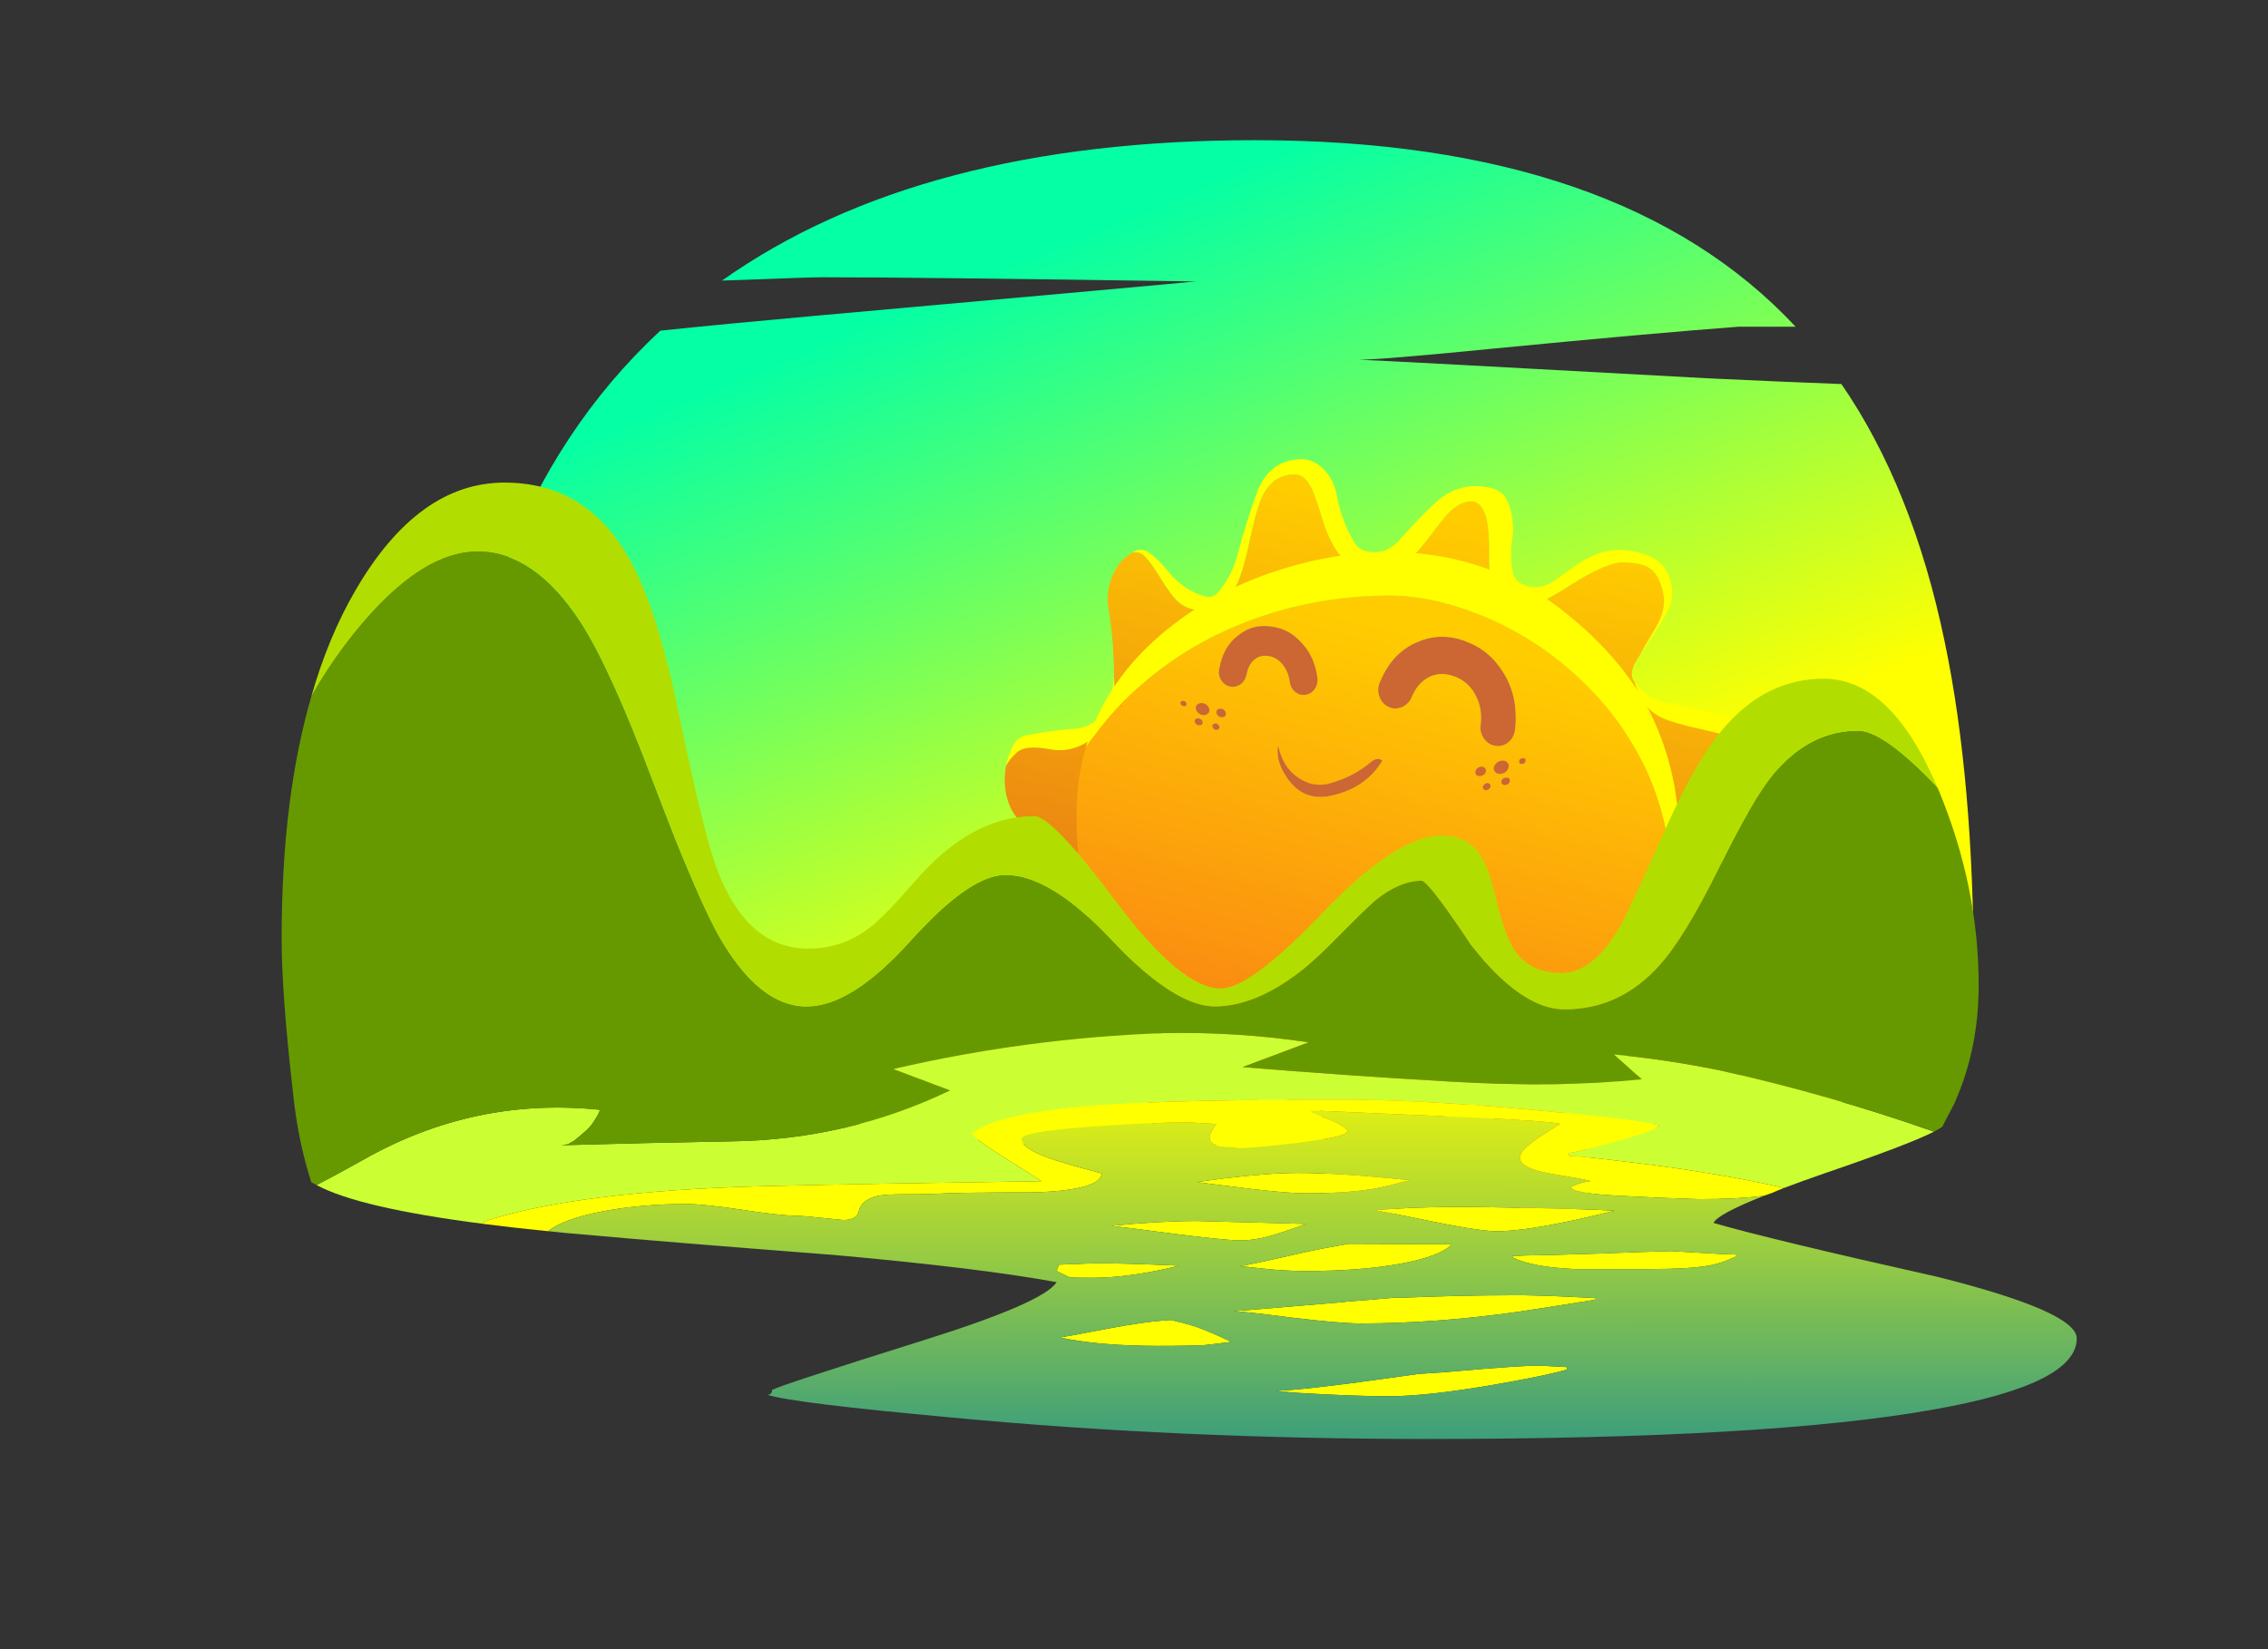 <svg height="400" preserveAspectRatio="none" viewBox="0 0 550 400" width="550" xmlns="http://www.w3.org/2000/svg" xmlns:xlink="http://www.w3.org/1999/xlink">
    <rect x="0" y="0" width="550" height="400" fill="#333333" stroke="none"/>
    <linearGradient id="Gradient_1" gradientUnits="userSpaceOnUse" spreadMethod="pad" x1="259.925" x2="326.675" y1="56.55" y2="217.55">
        <stop offset="0" stop-color="#04ffa5"/>
        <stop offset="1" stop-color="#ff0"/>
    </linearGradient>
    <linearGradient id="Gradient_2" gradientUnits="userSpaceOnUse" spreadMethod="pad" x1="159.412" x2="115.787" y1="20.7" y2="267.5">
        <stop offset="0" stop-color="#fc0"/>
        <stop offset="1" stop-color="#db4a22"/>
    </linearGradient>
    <linearGradient id="Gradient_3" gradientUnits="userSpaceOnUse" spreadMethod="pad" x1="99.05" x2="68.05" y1="22.725" y2="156.575">
        <stop offset="0" stop-color="#fc0"/>
        <stop offset="1" stop-color="#fa7a16"/>
    </linearGradient>
    <linearGradient id="Gradient_4" gradientUnits="userSpaceOnUse" spreadMethod="pad" x1="106.175" x2="106.125" y1="105.5" y2="57.7">
        <stop offset="0" stop-color="#1c8e91"/>
        <stop offset="1" stop-color="#ff0"/>
    </linearGradient>
    <g>
        <g id="Layer0_0_FILL">
            <path d="m421.5 79.25h13.95q-42.202-45.25-131.15-45.25-81.088 0-129.2 34.05 2.16-.065 4.5-.15 16.6-.65 20-.65 22.4 0 89.4 1h1q-4.05.45-93.45 8.45-21.19 1.903-36.4 3.5-1.629 1.498-3.2 3.05-48.6 48-48.6 139.5 0 11.35.15 14.5 0 .65.05 1.3 38.05 26.1 114.4 36.15 47.5 6.3 118.25 6.3 26.8 0 55.4-3.55 31.55-3.9 51.3-10.6 15.65-5.25 28.1-10.15 2.65-9.2 2.65-19.95 0-47.55-7.1-81.3-7.753-37.225-25-62.3-14.665-.551-32.6-1.4-78.7-4.321-84.5-4.5 5.023.044 32.75-2.7 38.05-3.7 59.3-5.3z" fill="url(#Gradient_1)"/>
        </g>
    </g>
    <g transform="matrix(.674 0 0 .72 243.65 111.35)">
        <g>
            <g id="S_mbolo_2_0_Layer0_0_FILL">
                <path d="m4.35 98.85q3.047-2.596 11.75-1.1 8.752 1.546 16.05-4.15 7.35-5.646 7.35-15.9 0-2.45-.2-4.5-.3 6.1-3.5 11.35-3.15 5.4-9.65 6.2-8.95.6-17.8 2.2-3.8.5-5.55 3.95-1.722 3.244-2.4 6.7.954-2.151 3.95-4.75m250.3 31.55q.85 1.25.75 1.15-.246-.258-.45-.55 1.536 3.066 2.85 4.5 1.348 1.501 10.6 8.55 9.311 7.105 9.5 12.75.184 5.641-1.6 7.75 1.268-1.325 2.15-3.05 2.35-4.8.1-9.75-2.65-5.85-10.95-10.2-5.45-2.8-12.95-11.15m-22.7-93.7q3.181 1.863 4.8 7.75 1.627 5.897-2.65 12.5-4.284 6.596-5.75 9.35 6.545-8.995 9.8-14.45 3.313-5.412 1.15-11.6-2.107-6.198-9.35-8.3-7.249-2.096-13.45-.9-6.15 1.197-13.75 6.6l-4.35 2.95q-4.9 3.45-10.55 2.25-4.351-.795-5.25-5.75-.856-4.919 0-9.95.916-4.981-.75-10.65-1.671-5.665-6.6-6.7-11.8-2.75-20.8 5.35-6.2 5.5-11.8 11.5-5.85 6.45-13.55 4.1-1.9-.65-2.9-2.1-5-7.45-6.75-16.6-1.1-5.65-5.55-9.4-3.95-3.2-8.95-2.55-10.35 1.1-14.3 11.45-3.9 10-6.7 20.15-2.05 7.45-6.95 13-2.15 2.4-5.25 1.5-7.8-2.25-13.25-8.7-3-3.55-6.6-6-3-2-6.2.1 2.8-.748 4.95 1.4 2.15 2.198 5.65 7.5 3.5 5.35 5.75 7.3 3.55 3 7.5 3 8.7 0 13.15-7.1 2.85-4.55 5.35-15.7 2.65-11.7 4.75-15.65 3.85-7.15 11.45-7.15 3.9 0 6.35 5.1 1.5 3.1 4.1 11.3 2.75 7.55 6.35 11.25 5.05 5.1 13.35 5.1 5.7 0 10.7-3.7 3.3-2.5 7.85-8.15 5.1-6.45 7-8.15 4-3.7 8.1-3.7 2.696.002 4.55 3.75 1.86 3.744 1.65 15.45-.1 7 2.2 11.1 3.25 5.6 9.65 5.6 4.65 0 17.55-7.7 12.895-7.745 19-7.65 6.163.086 9.3 1.9m44.45 58.1q-1.55-1.6-3.85-2.65-16.1-7.5-33.9-9.9-5.05-.85-9.2-4.2-.7-.6-2.85-3 2.45 8.45 9 11.7 3.95 2 16.55 4.6 11.641 2.357 20.05 6.7 8.419 4.337 8 10.4-.273 3.933-1.9 5.8.361-.234.7-.5.8-.75 1.15-1.7 3.55-9.6-3.75-17.25z" fill="#ff0"/>
                <path d="m272.2 98.05q-8.409-4.343-20.05-6.7-12.6-2.6-16.55-4.6-6.55-3.25-9-11.7-2.55-2.8 1.5-8.45.1-.15.25-.3 1.466-2.754 5.75-9.35 4.277-6.603 2.65-12.5-1.619-5.887-4.8-7.75-3.137-1.814-9.3-1.9-6.105-.095-19 7.65-12.9 7.7-17.55 7.7-6.4 0-9.65-5.6-2.3-4.1-2.2-11.1.21-11.706-1.65-15.45-1.854-3.748-4.55-3.75-4.1 0-8.1 3.7-1.9 1.7-7 8.15-4.55 5.65-7.85 8.15-5 3.7-10.7 3.7-8.3 0-13.35-5.1-3.6-3.7-6.35-11.25-2.6-8.2-4.1-11.3-2.45-5.1-6.35-5.1-7.6 0-11.45 7.15-2.1 3.95-4.75 15.65-2.5 11.15-5.35 15.7-4.45 7.1-13.15 7.1-3.95 0-7.5-3-2.25-1.95-5.75-7.3-3.5-5.302-5.65-7.5-2.15-2.148-4.95-1.4h-.05q-6.25 3.7-8 10.95-1 3.95-.3 7.9 1.9 10.65 1.95 21.65 0 .55 0 1.1.2 2.05.2 4.5 0 10.254-7.35 15.9-7.298 5.696-16.05 4.15-8.703-1.496-11.75 1.1-2.996 2.599-3.95 4.75-.15.874-.25 1.75-.35 3.05.15 6.35.9 5.95 5.2 10.4 6.05 6.2 14.3 9.55 9.2 3.75 11.5 13.25 1.6 6.55-3.1 11.4-4.85 5.1-8.2 11.3-4.65 8.9 2 16.2 2.55 2.85 6.4 3.4 9.7 1.15 19.75.55 4.95-.2 8.1 3.1.95 1 .95 2.25.1 9.05-3.95 17.3-4.15 8.7 1.6 16.1 6.8 8.7 17.5 6.6 2.35-.5 4.25-2.25 4.4-3.95 7.6-9.45.9-1.5 2.25-2.65 8.75-7.15 20.15-4.7 6.85 1.55 7.55 8.55 1.15 10.95 1.35 21.8.1 4.1 2.85 7.25 7.15 8 17.65 4.5 2.6-.8 4.05-2.65 7.55-9.25 10.85-20.8 2.7-9.05 10.5-13.65 4.5-2.6 9.6-1.15 3.55 1 5.8 6.2 1.75 4.1 2.35 9.45.3 2.55.85 8.4.8 5.1 2.75 7.75 3.7 5 9.8 6.15 5.75 1 10.85-1.75 5.4-2.8 7.15-8.2 2-6.2-1.45-13.65-1.05-2.25-4.3-7-7.2-10.1-.75-20.9 2.55-4.3 7.3-6 4.95-1.8 8.95-.05 4.05 1.75 6.15 6.65.95 2.15 4.15 11.85 2.35 7.2 4.4 9.95 2.55 3.35 10.2 3.85 7.15.3 11.25-1.9 4.25-2.35 6.25-6.8 1.05-2.2 2-7.1 1.7-8.15-3.9-15.2-3.35-4.2-10.75-9.2l-4.5-3q-8.5-5.55-7.7-15.2.9-4.5 3.95-7.7 1.05-1.05 2.65-1.5 4.6-.8 9.3.4 4.1 1 8.85 3.7 4.25 2.4 9.05.6 2.25-.9 3.9-2.35.053-.048.1-.1.246-.229.45-.5.127-.079.2-.2 1.784-2.109 1.6-7.75-.189-5.645-9.5-12.75-9.252-7.049-10.6-8.55-1.314-1.434-2.85-4.5-1.396-1.851-.3-4 3.25-6.7 11.45-7.65 5.5-.9 10-3.6 1.137-.682 2.2-1.5 1.627-1.867 1.9-5.8.419-6.063-8-10.4m-99.6-48.9q15.3 5.8 28.35 15.15 14.45 10.3 23.05 25.7 8.95 15.9 8.05 34.05-.85 17.35-7.45 33.05-2.4 5.4-5.4 10.2-9.65 15.25-24.1 25.55-15 10.65-32.65 15.35-11.4 3.2-23.05 3.45-3.75.15-7.5-.05-18.15-.55-35.4-6.2-15.2-5-28.7-13.85-14.1-9.35-23.55-23.45-10.05-15.05-10.95-33-.9-17.1 3.65-33.75 4.65-17 15.75-30.6 10.95-13.25 26.7-20.55 14.7-6.8 30.7-8.5 9.85-1.2 19.7-1 5.7.1 11.4.65 16.1 2.05 31.4 7.8z" fill="url(#Gradient_2)"/>
            </g>
        </g>
    </g>
    <g transform="matrix(.842 0 0 .899 261.05 133.9)">
        <g>
            <g id="Copia_de_S_mbolo_1_0_Layer0_0_FILL">
                <path d="m171.8 94.25q0 .85 0 1.65 2-6.9 2-14.15 0-10-1.55-18.5-.85-4.15-2.05-8.05-2.1-6.55-5.3-12.5-9.55-17.1-30.5-30.8-20.25-11.9-44.1-11.9-15.25 0-30.8 4.5-16.25 4.7-29.15 13.35-21.35 14.4-27.7 34.95 7.4-10.35 18.2-18.7 14.15-10.95 32.45-16.75 17.75-5.6 36.9-5.6 11.85 0 25.35 4.95 14.7 5.4 26.65 15.15 29.6 24.1 29.6 62.4z" fill="#ff0"/>
                <path d="m171.8 95.9q0-.8 0-1.65 0-38.3-29.6-62.4-11.95-9.75-26.65-15.15-13.5-4.95-25.35-4.95-19.15 0-36.9 5.6-18.3 5.8-32.45 16.75-10.8 8.35-18.2 18.7-2.65 8.65-2.65 18.4 0 31.45 17.15 52.25 21.75 26.35 66 26.35 15.15 0 31-4.75 16.15-4.9 29.25-13.6 14.05-9.3 21.85-21.4 4.4-6.85 6.55-14.15m-48.75-63.2q3.328 5.067 3.45 11.25.08 1.992-.2 4.1-.3 2-1.9 3.3-.169.125-.35.2-1.549 1.02-3.35.75-2.05-.3-3.3-1.9-1.3-1.7-1-3.7.65-4.8-1.75-8.55v-.05q-2.1-3.3-5.8-4.55h-.1q-3.55-1.3-6.8 0-2.872 1.22-4.6 4.05-.467.766-.85 1.65-.631 1.374-1.9 2.15-.398.257-.9.45-1.95.75-3.8-.05-1.9-.85-2.65-2.8-.75-1.9.1-3.8.05-.1.1-.2 3.55-7.95 10.75-10.7 6.6-2.75 13.8-.25l.05.05q7 2.35 11 8.6m-7.75 27.55q-.45-.25-.45-.8 0-.55.45-1.05.45-.4 1.15-.5.6-.1 1.05.2.45.35.45.9 0 .55-.45.95-.45.4-1.05.5-.7.1-1.15-.2m4.85-1.85q0-.75.7-1.4.6-.6 1.5-.75.85-.1 1.55.3.6.45.6 1.15 0 .75-.6 1.4-.7.65-1.55.75-.9.15-1.5-.3-.7-.45-.7-1.15m-3.15 5.05q0-.35.35-.7.35-.35.8-.45.45-.05.8.2.35.25.35.6 0 .4-.35.75-.35.35-.8.4-.45.1-.8-.15-.35-.25-.35-.65m-32.05-6.9q1.65-1.3 3.15-.3-4.5 7.15-14.05 9.35-8.35 2-13.2-4.4-3.45-4.5-2.85-8.75 0-.05.15-.05 1.65 7 7.85 9.55 3.25 1.35 6.75.5 6.75-1.65 12.2-5.9m39.55 4.4q.35.3.35.7 0 .45-.35.8-.4.35-.9.45-.5.05-.9-.2-.35-.25-.35-.7 0-.4.35-.8.4-.3.9-.35.5-.1.9.1m2.95-4.45q0-.35.25-.6.25-.25.7-.3.4-.05.75.1.25.15.25.5 0 .4-.25.65-.35.3-.75.35-.45.05-.7-.15-.25-.15-.25-.55m-62.75-32.15q.05.05.1.1 3.773 3.674 4.6 9.5-.005.061 0 .1.2 1.6-.8 2.95-.5.65-1.15 1-.075.046-.15.1-.598.312-1.35.4-1.65.25-2.95-.75-1.35-1.05-1.55-2.65-.45-3.1-2.35-5.05l-.05-.05q-1.65-1.7-3.85-1.95-.05 0-.1 0-2.05-.3-3.6.8-.1 0-.1.05-1.183.854-1.85 2.3-.311.741-.5 1.65-.05.15-.1.3-.35 1.6-1.7 2.55-.184.118-.4.2-1.21.661-2.6.4-1.65-.35-2.55-1.7-.95-1.4-.6-3 .3-1.55.8-2.95 1.55-4.1 4.95-6.35 4-2.95 9.3-2.2h-.1q5 .5 8.65 4.25m-23.85 22.25q.35.3.35.65 0 .35-.35.6-.3.2-.7.15-.45-.05-.75-.4-.3-.3-.3-.65 0-.3.3-.55.3-.25.75-.15.4 0 .7.35m1.8-3.9q.4.45.4.9 0 .55-.4.8-.4.25-1 .15-.6-.05-.95-.45-.4-.4-.4-.9 0-.5.4-.75.35-.3.95-.2.6.05 1 .45m-29.55-1.55q.05-.05.05.8v.05l-.55-.6q.1 0 .5-.25m17.1.15q-.25-.25-.25-.6 0-.3.25-.45.3-.15.65-.1.4.05.65.3.2.2.2.55 0 .3-.2.5-.25.15-.65.1-.35-.05-.65-.3m7.5.1q.6.6.6 1.3 0 .65-.6 1-.6.45-1.35.3-.8-.1-1.4-.7-.6-.55-.6-1.25 0-.65.6-1.05.6-.35 1.4-.25.75.1 1.35.65m-3.35 3.6q.4-.2.8-.15.5.1.85.4.35.35.35.75 0 .4-.35.6-.35.2-.85.15-.4-.05-.8-.4-.3-.3-.3-.7 0-.4.3-.65z" fill="url(#Gradient_3)"/>
                <path d="m35.15 44.85q-.4-.05-.8.15-.3.25-.3.65 0 .4.3.7.4.35.8.4.5.05.85-.15.35-.2.35-.6 0-.4-.35-.75-.35-.3-.85-.4m3.15-2.15q0-.7-.6-1.3-.6-.55-1.35-.65-.8-.1-1.4.25-.6.4-.6 1.05 0 .7.6 1.25.6.6 1.4.7.75.15 1.35-.3.6-.35.6-1m-8.35-2q0 .35.25.6.3.25.65.3.4.05.65-.1.2-.2.2-.5 0-.35-.2-.55-.25-.25-.65-.3-.35-.05-.65.1-.25.15-.25.45m13.1 2.9q0-.45-.4-.9-.4-.4-1-.45-.6-.1-.95.2-.4.25-.4.75 0 .5.4.9.35.4.95.45.6.1 1-.15.4-.25.4-.8m-1.85 3.65q0-.35-.35-.65-.3-.35-.7-.35-.45-.1-.75.15-.3.25-.3.55 0 .35.3.65.3.35.75.4.4.05.7-.15.35-.25.35-.6m23.6-22.8q-.05-.05-.1-.1-3.65-3.75-8.65-4.25h.1q-5.3-.75-9.3 2.2-3.4 2.25-4.95 6.35-.5 1.4-.8 2.95-.35 1.6.6 3 .9 1.35 2.55 1.7 1.39.261 2.6-.4.216-.082.4-.2 1.35-.95 1.7-2.55.05-.15.1-.3.189-.909.5-1.65.667-1.446 1.85-2.3 0-.05.1-.05 1.55-1.1 3.6-.8.05 0 .1 0 2.2.25 3.85 1.95l.05.05q1.9 1.95 2.35 5.05.2 1.6 1.55 2.65 1.3 1 2.95.75.752-.088 1.35-.4.075-.054.15-.1.65-.35 1.15-1 1-1.35.8-2.95-.005-.039 0-.1-.827-5.826-4.6-9.5m62.9 31.45q-.25.25-.25.6 0 .4.25.55.25.2.7.15.4-.05.75-.35.25-.25.25-.65 0-.35-.25-.5-.35-.15-.75-.1-.45.05-.7.3m-2.85 5.75q0-.4-.35-.7-.4-.2-.9-.1-.5.05-.9.35-.35.4-.35.8 0 .45.35.7.4.25.9.2.5-.1.9-.45.35-.35.35-.8m-36.75-5.4q-1.5-1-3.15.3-5.45 4.25-12.2 5.9-3.5.85-6.75-.5-6.2-2.55-7.85-9.55-.15 0-.15.05-.6 4.25 2.85 8.75 4.85 6.4 13.2 4.4 9.55-2.2 14.05-9.35m29.25 6.5q-.35.35-.35.7 0 .4.35.65.35.25.8.15.45-.05.8-.4.35-.35.35-.75 0-.35-.35-.6-.35-.25-.8-.2-.45.1-.8.45m3.5-5.75q-.7.65-.7 1.4 0 .7.7 1.15.6.45 1.5.3.85-.1 1.55-.75.6-.65.6-1.4 0-.7-.6-1.15-.7-.4-1.55-.3-.9.15-1.5.75m-6 2.45q0 .55.45.8.45.3 1.15.2.6-.1 1.05-.5.45-.4.45-.95 0-.55-.45-.9-.45-.3-1.05-.2-.7.1-1.15.5-.45.5-.45 1.05m11.65-15.5q-.122-6.183-3.45-11.25-4-6.25-11-8.6l-.05-.05q-7.2-2.5-13.8.25-7.2 2.75-10.75 10.7-.05.1-.1.2-.85 1.9-.1 3.8.75 1.95 2.65 2.8 1.85.8 3.8.05.502-.193.9-.45 1.269-.776 1.9-2.15.383-.884.85-1.65 1.728-2.83 4.6-4.05 3.25-1.3 6.8 0h.1q3.7 1.25 5.8 4.55v.05q2.4 3.75 1.75 8.55-.3 2 1 3.7 1.25 1.6 3.3 1.9 1.801.27 3.35-.75.181-.075.35-.2 1.6-1.3 1.9-3.3.28-2.108.2-4.1z" fill="#c63"/>
            </g>
        </g>
    </g>
    <g transform="matrix(2.355 0 0 2.355 68.3 117.05)">
        <g>
            <g id="Copia_de_S_mbolo_5_0_Layer0_0_FILL">
                <path d="m85.45 64.05q7.4-.5 23.8-.5 7.85 0 19.5 1.05 10.5.95 13.15 1.6-.6.6-4.9 1.75-3.95 1.1-4.45 1.1v.3q1.1 0 5.5.55 5.8.65 11.6 1.7 2.95.55 5.05 1.05 1.85-.7 4.15-1.5 8.65-2.95 11.3-4.3-10.8-3.8-22-6.3-5.35-1.1-10.95-1.65l2.85 2.55q-8.35.9-19.6.25-11.25-.65-21.5-1.5l6.8-2.55q-7.3-1.1-14.85-.95-14.1.5-27.9 3.7l5.85 2.2q-10.6 5.1-22.65 5.25-8.65.15-17.4.4.35-.05.7-.1.3-.2.6-.35.5-.4.95-.8.5-.4.9-.9.35-.5.65-1.05.1-.2.2-.45-12.95-1.35-24.4 5.15-2.4 1.35-4.8 2.6 4.35 2.35 17.2 4-.05-.1-.1-.2 9.6-3.2 29.3-3.7 10.6-.25 28.25-.5-.05-.05-3.3-2.1-3.25-2-3.85-2.75 2.55-2.3 14.35-3.05z" fill="#cf3"/>
                <path d="m106 64.7h.8q.9.05 13.8.6 10.2.45 11.05.75-1.2.75-2.2 1.4-1.95 1.35-1.95 2.05 0 1.1 3.05 1.65 3.95.65 4.25.8-.85.05-2.05.6.15.65 4.9.9 4.7.25 8.35.35 3.65 0 6.25-.3.2-.05.4-.05.4-.15.85-.3.55-.25 1.2-.5-2.1-.5-5.05-1.05-5.8-1.05-11.6-1.7-4.4-.55-5.5-.55v-.3q.5 0 4.45-1.1 4.3-1.15 4.9-1.75-2.65-.65-13.15-1.6-11.65-1.05-19.5-1.05-16.4 0-23.8.5-11.8.75-14.35 3.05.6.75 3.85 2.75 3.25 2.05 3.3 2.1-17.65.25-28.25.5-19.7.5-29.3 3.7.05.1.1.2 3.1.4 6.65.75 1.5-1.25 5.65-2.05 4-.75 8.55-.75 1.8 0 5.8.6 3.95.6 5.45.6.65 0 4.95.45 1.4 0 1.6-.95.25-1.15 2-1.55.85-.15 2.55-.15 2.3 0 3.3-.05 2.45-.15 10.35-.15 6.7-.25 6.8-1.95-2.5-.65-4.45-1.25-3.8-1.2-3.8-2.3 0-.75 6.95-1.25 5.75-.45 10.25-.45.4 0 2.7.15h.15q-.7 1.05-.7 1.3 0 .75.8.95.5.15 1.85.15.047 0 .15 0-.1.003-.1.05.35.2 6.4-.5 3.25-.45 3.35-.5 1.55-.3 1.8-.7-.2-.45-1.65-1.1-1.6-.6-2.15-.85zm-11.3 24.15q.35 0 3.1-.35-2.75-1.3-4.1-1.7-1.024-.315-2.15-.55-2.491.131-6.55.9-4.7.9-4.85.9 3.5.75 8.65.85 2.75.05 5.9-.05m-13.55-7q.15.05 2.35.05 3.837 0 8.95-1.25-5.73-.25-8.6-.25l-3.85.15q0 .15-.2.65.9.45 1.35.65m31.5-9.15q1.1-.2 3.5-.85-7.05-.75-11.45-.75-3 0-7.55.55-1.699.212-2.9.4 1.397.161 3.2.4 5.7.75 8.15.75 4.1 0 7.05-.5m-27.25 3.85q2.106.226 4.8.6 6.8.9 8.6.9 1.75 0 4.25-.85 2.45-.85 2.55-.85h-.25q-10.7-.3-11.1-.3-3.793 0-8.85.5m27.2-1.6q1.962.335 4.65.9 5.95 1.25 7.85 1.25 2.5 0 6.85-.9 2.25-.45 5.3-1.2-2-.15-8.9-.3-5.45-.1-6.85-.1-5.318 0-8.9.35m-14 5.75q.25 0 2.45.25 2.25.25 4.4.25 5.65 0 9.75-.75 4.1-.75 5.3-2l-10.6-.05q-.673.123-1.4.25-1.462.248-3.05.6-6.35 1.45-6.85 1.45m37.25-1.3q-.81.026-1.55.05-4.194.133-6.15.15-.981.05-1.4.05v.15q2 1 6.4 1.2.4 0 7.7 0 4.15 0 6.05-.35 1.3-.2 3-1l-.2-.15q-.9 0-4.1-.2-.031-.002-.05 0-1.645-.106-2.45-.15-2.574.067-7.25.25m-20.4 4.55q-.402.015-.8 0-2.264.199-4.95.4-.14.037-.3.05-11.25.95-11.45.95 1.1 0 6.05.65 4.95.6 7.15.6 7.65 0 16.2-1.2 4.25-.65 7.95-1.25v-.15q-4.052-.241-7.3-.3-.759 0-1.5 0-4.95 0-11.05.25m-13.1 9.6q.982.103 2.25.2 5.85.35 9.4.35 3.95 0 10.9-1.2 5.45-.95 7.45-1.55v-.25l-2.75-.15q-1.391 0-4.05.2-1.632.109-3.75.3-2.568.231-4.7.35-1.748.239-3.95.55-7.704 1.082-10.8 1.2z" fill="#ff0"/>
                <path d="m170.5 31.4q-.4-.45-.85-.9-4.9-4.95-7.3-4.95-4.85 0-8.45 4.15-.15.15-.3.35-2.1 2.5-5.7 9.85-3.5 7.05-6.05 9.85-4.05 4.5-9.75 4.5-3.9 0-8.4-5.15-.6-.7-1.2-1.45-.45-.65-.8-1.2-3.7-5.45-4.3-5.45-2.25 0-4.75 2-1 .85-4.6 4.5-1.35 1.35-2.65 2.45-4.95 4-9.3 4-3.1 0-7.5-3.8-1.45-1.25-3.05-2.95-6.35-6.8-11-6.8-3.05 0-7.75 4.65-1 1-2.05 2.15-6.05 6.75-10.7 6.75-4.9 0-9.05-7.3-1.6-2.85-4.45-9.9-1.1-2.8-2.4-6.2-4.3-11.4-7.35-16.15-4.75-7.3-10.6-7.3-6.4 0-13.7 9.65-1.95 2.6-3.45 5.3-3.05 10.5-3.05 24.9 0 5.8 1.2 16.15.5 4.75 1.85 8.95.25.15.55.3 2.4-1.25 4.8-2.6 11.45-6.5 24.4-5.15-.1.25-.2.45-.3.55-.65 1.05-.4.5-.9.9-.45.4-.95.8-.3.15-.6.35-.35.05-.7.1 8.75-.25 17.4-.4 12.05-.15 22.65-5.25l-5.85-2.2q13.8-3.2 27.9-3.7 7.55-.15 14.85.95l-6.8 2.55q10.25.85 21.5 1.5 11.25.65 19.6-.25l-2.85-2.55q5.6.55 10.95 1.65 11.2 2.5 22 6.3.55-.3.85-.5.1-.15.15-.3l1.15-2.2q.3-.75.6-1.5 1.85-4.9 1.85-10.6 0-10.05-4.05-19.9-.1-.25-.2-.45z" fill="#690"/>
                <path d="m169.65 30.5q.45.45.85.9-4.75-11.2-11.7-11.2-5.75 0-10 4.75-3 3.3-6.15 10.4-4.1 9.15-4.85 10.4-2.75 4.75-6 4.75-3.15 0-4.75-2.2-1-1.4-1.85-4.85-.85-3.65-1.65-4.9-1.35-2.2-4.1-2.2-4.65 0-12.2 7.9-7.5 7.85-10.55 7.85-4.05 0-10.7-8.85-6.65-8.9-8.5-8.9-6.55 0-12.4 6.85-3.05 3.5-4.55 4.65-2.8 2.15-6.3 2.15-6.05 0-9.15-7.5-1.5-3.55-4.15-16.5-2.35-11.5-5.35-16.5-4.4-7.5-12.65-7.5-8.9 0-15.35 11.1-2.8 4.8-4.55 10.95 1.5-2.7 3.45-5.3 7.3-9.65 13.7-9.65 5.85 0 10.6 7.3 3.05 4.75 7.35 16.15 1.3 3.4 2.4 6.2 2.85 7.05 4.45 9.9 4.15 7.3 9.05 7.3 4.65 0 10.7-6.75 1.05-1.15 2.05-2.15 4.7-4.65 7.75-4.65 4.65 0 11 6.8 1.6 1.7 3.05 2.95 4.4 3.8 7.5 3.8 4.35 0 9.3-4 1.3-1.1 2.65-2.45 3.6-3.65 4.6-4.5 2.5-2 4.75-2 .6 0 4.3 5.45.35.55.8 1.2.6.75 1.2 1.45 4.5 5.15 8.4 5.15 5.7 0 9.75-4.5 2.55-2.8 6.05-9.85 3.6-7.35 5.7-9.85.15-.2.3-.35 3.6-4.15 8.45-4.15 2.4 0 7.3 4.95z" fill="#b1de00"/>
                <path d="m184.85 88.15q0-2.75-14.35-6.35-17.2-3.85-23.05-5.55.4-.9 5.2-2.8-.2 0-.4.05-2.6.3-6.25.3-3.65-.1-8.35-.35-4.75-.25-4.9-.9 1.2-.55 2.05-.6-.3-.15-4.25-.8-3.05-.55-3.05-1.65 0-.7 1.95-2.05 1-.65 2.2-1.4-.85-.3-11.05-.75-12.9-.55-13.8-.6h-.8v.15q.55.25 2.15.85 1.45.65 1.65 1.1-.25.4-1.8.7-.1.05-3.35.5-6.05.7-6.4.5h-.05v-.05q-1.35 0-1.85-.15-.8-.2-.8-.95 0-.25.7-1.3h-.15q-2.3-.15-2.7-.15-4.5 0-10.25.45-6.95.5-6.95 1.25 0 1.1 3.8 2.3 1.95.6 4.45 1.25-.1 1.7-6.8 1.95-7.9 0-10.35.15-1 .05-3.3.05-1.7 0-2.55.15-1.75.4-2 1.55-.2.95-1.6.95-4.3-.45-4.95-.45-1.5 0-5.45-.6-4-.6-5.8-.6-4.55 0-8.55.75-4.15.8-5.65 2.05 1.8.2 3.75.35 8.2.75 25.7 2.1 15.05 1.35 22.9 2.8-1.3 2.1-13.75 6-14.5 4.55-15.55 5.1 0 .5-.5.5 2.65.85 19.1 2.35 23.3 2.2 48.85 2.2 35.3 0 52.25-3.05 14.65-2.6 14.65-7.3m-80.25 5.6q-1.268-.097-2.25-.2 3.096-.118 10.8-1.2 2.202-.311 3.95-.55 2.132-.119 4.7-.35 2.118-.191 3.75-.3 2.659-.2 4.05-.2l2.75.15v.25q-2 .6-7.45 1.55-6.95 1.2-10.9 1.2-3.55 0-9.4-.35m10.05-9.8q.398.015.8 0 6.1-.25 11.05-.25.741 0 1.5 0 3.248.059 7.3.3v.15q-3.7.6-7.95 1.25-8.55 1.2-16.2 1.2-2.2 0-7.15-.6-4.95-.65-6.05-.65.2 0 11.45-.95.16-.013.3-.05 2.686-.201 4.95-.4m19.65-4.5q.74-.024 1.55-.05 4.676-.183 7.25-.25.805.044 2.45.15.019-.002.05 0 3.2.2 4.1.2l.2.15q-1.7.8-3 1-1.9.35-6.05.35-7.3 0-7.7 0-4.4-.2-6.4-1.2v-.15q.419 0 1.4-.05 1.956-.017 6.15-.15m-33.25 1.5q-2.2-.25-2.45-.25.5 0 6.85-1.45 1.588-.352 3.05-.6.727-.127 1.4-.25l10.6.05q-1.2 1.25-5.3 2-4.1.75-9.75.75-2.15 0-4.4-.25m16.2-5.1q-2.688-.565-4.65-.9 3.582-.35 8.9-.35 1.4 0 6.85.1 6.9.15 8.9.3-3.05.75-5.3 1.2-4.35.9-6.85.9-1.9 0-7.85-1.25m-27.05 1.3q-2.694-.374-4.8-.6 5.057-.5 8.85-.5.4 0 11.1.3h.25q-.1 0-2.55.85-2.5.85-4.25.85-1.8 0-8.6-.9m25.95-5.3q-2.4.65-3.5.85-2.95.5-7.05.5-2.45 0-8.15-.75-1.803-.239-3.2-.4 1.201-.188 2.9-.4 4.55-.55 7.55-.55 4.4 0 11.45.75m-32.65 10.05q-2.2 0-2.35-.05-.45-.2-1.35-.65.2-.5.2-.65l3.85-.15q2.87 0 8.6.25-5.113 1.25-8.95 1.25m14.3 6.6q-2.75.35-3.1.35-3.15.1-5.9.05-5.15-.1-8.65-.85.15 0 4.85-.9 4.059-.769 6.55-.9 1.126.235 2.15.55 1.35.4 4.1 1.7z" fill="url(#Gradient_4)"/>
            </g>
        </g>
    </g>
</svg>
